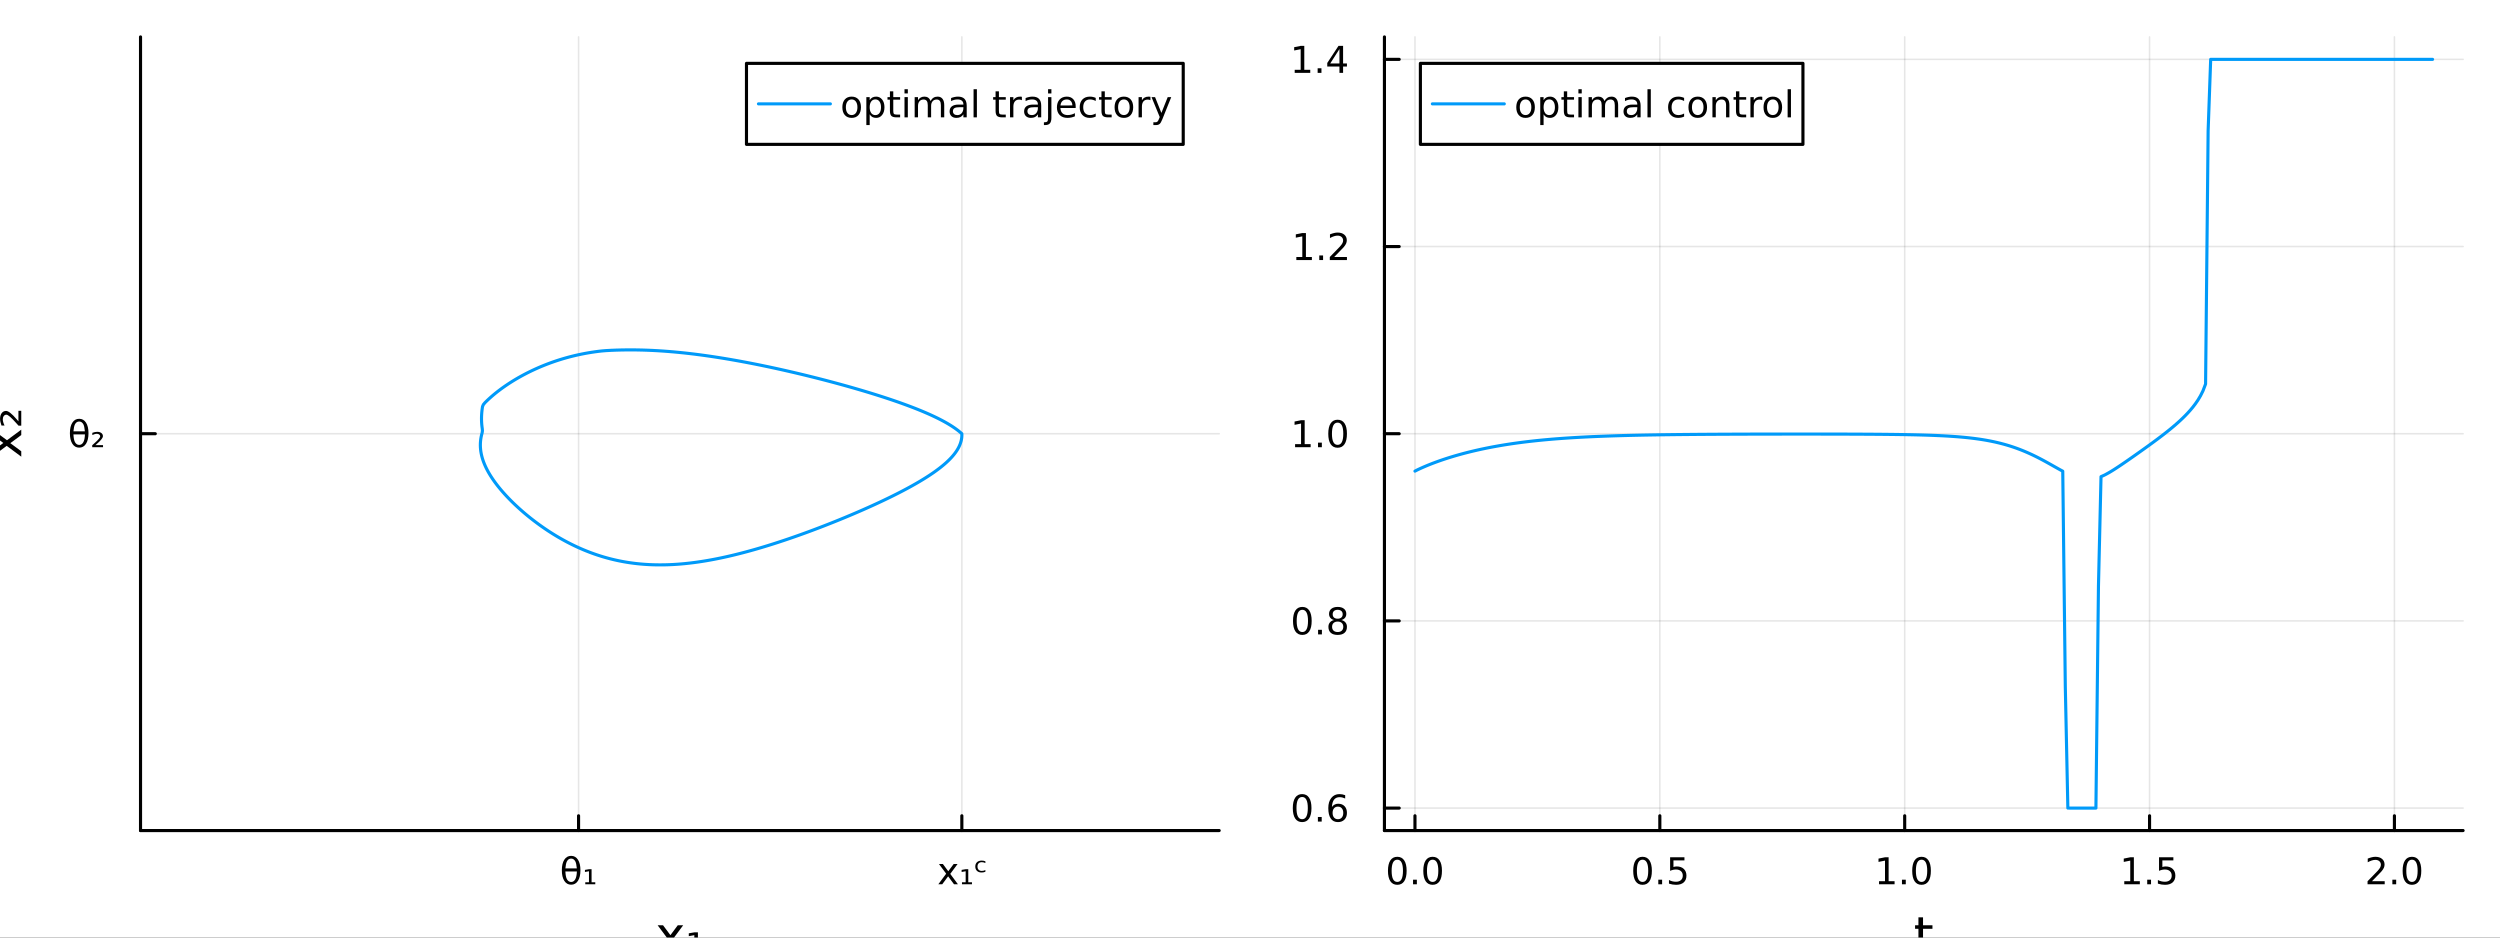 <?xml version="1.0" encoding="utf-8"?>
<svg xmlns="http://www.w3.org/2000/svg" xmlns:xlink="http://www.w3.org/1999/xlink" width="800" height="300" viewBox="0 0 3200 1200">
<rect x="0" y="0" width="3200" height="1200" fill="#333333" stroke="none"/>
<defs>
  <clipPath id="clip590">
    <rect x="0" y="0" width="3200" height="1200"/>
  </clipPath>
</defs>
<path clip-path="url(#clip590)" d="M0 1200 L3200 1200 L3200 0 L0 0  Z" fill="#ffffff" fill-rule="evenodd" fill-opacity="1"/>
<defs>
  <clipPath id="clip591">
    <rect x="640" y="0" width="2241" height="1200"/>
  </clipPath>
</defs>
<path clip-path="url(#clip590)" d="M179.877 1063.09 L1560.56 1063.09 L1560.56 47.244 L179.877 47.244  Z" fill="#ffffff" fill-rule="evenodd" fill-opacity="1"/>
<defs>
  <clipPath id="clip592">
    <rect x="179" y="47" width="1382" height="1017"/>
  </clipPath>
</defs>
<polyline clip-path="url(#clip592)" style="stroke:#000000; stroke-linecap:round; stroke-linejoin:round; stroke-width:2; stroke-opacity:0.1; fill:none" points="-2062.85,1063.09 -2062.85,47.244 "/>
<polyline clip-path="url(#clip592)" style="stroke:#000000; stroke-linecap:round; stroke-linejoin:round; stroke-width:2; stroke-opacity:0.1; fill:none" points="740.56,1063.09 740.56,47.244 "/>
<polyline clip-path="url(#clip592)" style="stroke:#000000; stroke-linecap:round; stroke-linejoin:round; stroke-width:2; stroke-opacity:0.1; fill:none" points="1231.16,1063.09 1231.16,47.244 "/>
<polyline clip-path="url(#clip592)" style="stroke:#000000; stroke-linecap:round; stroke-linejoin:round; stroke-width:2; stroke-opacity:0.1; fill:none" points="179.877,1571.01 1560.56,1571.01 "/>
<polyline clip-path="url(#clip592)" style="stroke:#000000; stroke-linecap:round; stroke-linejoin:round; stroke-width:2; stroke-opacity:0.1; fill:none" points="179.877,555.167 1560.56,555.167 "/>
<polyline clip-path="url(#clip590)" style="stroke:#000000; stroke-linecap:round; stroke-linejoin:round; stroke-width:4; stroke-opacity:1; fill:none" points="179.877,1063.09 1560.56,1063.09 "/>
<polyline clip-path="url(#clip590)" style="stroke:#000000; stroke-linecap:round; stroke-linejoin:round; stroke-width:4; stroke-opacity:1; fill:none" points="-2062.85,1063.09 -2062.85,1044.19 "/>
<polyline clip-path="url(#clip590)" style="stroke:#000000; stroke-linecap:round; stroke-linejoin:round; stroke-width:4; stroke-opacity:1; fill:none" points="740.56,1063.09 740.56,1044.19 "/>
<polyline clip-path="url(#clip590)" style="stroke:#000000; stroke-linecap:round; stroke-linejoin:round; stroke-width:4; stroke-opacity:1; fill:none" points="1231.16,1063.09 1231.16,1044.19 "/>
<path clip-path="url(#clip590)" d="M-2062.85 1100.41 Q-2066.46 1100.41 -2068.29 1103.97 Q-2070.1 1107.51 -2070.1 1114.64 Q-2070.1 1121.75 -2068.29 1125.32 Q-2066.46 1128.86 -2062.85 1128.86 Q-2059.22 1128.86 -2057.41 1125.32 Q-2055.58 1121.75 -2055.58 1114.64 Q-2055.58 1107.51 -2057.41 1103.97 Q-2059.22 1100.41 -2062.85 1100.41 M-2062.85 1096.7 Q-2057.04 1096.7 -2053.99 1101.31 Q-2050.91 1105.89 -2050.91 1114.64 Q-2050.91 1123.37 -2053.99 1127.98 Q-2057.04 1132.56 -2062.85 1132.56 Q-2068.66 1132.56 -2071.74 1127.98 Q-2074.8 1123.37 -2074.8 1114.64 Q-2074.8 1105.89 -2071.74 1101.31 Q-2068.66 1096.7 -2062.85 1096.7 Z" fill="#000000" fill-rule="nonzero" fill-opacity="1" /><path clip-path="url(#clip590)" d="M738.418 1115.45 L723.673 1115.45 Q724.02 1122.38 725.618 1125.32 Q727.608 1128.93 731.057 1128.93 Q734.53 1128.93 736.451 1125.29 Q738.141 1122.1 738.418 1115.45 M738.349 1111.52 Q737.701 1104.95 736.451 1102.63 Q734.46 1098.97 731.057 1098.97 Q727.516 1098.97 725.641 1102.58 Q724.159 1105.5 723.719 1111.52 L738.349 1111.52 M731.057 1095.5 Q736.613 1095.5 739.784 1100.41 Q742.955 1105.29 742.955 1113.95 Q742.955 1122.58 739.784 1127.49 Q736.613 1132.42 731.057 1132.42 Q725.479 1132.42 722.331 1127.49 Q719.159 1122.58 719.159 1113.95 Q719.159 1105.29 722.331 1100.41 Q725.479 1095.5 731.057 1095.5 Z" fill="#000000" fill-rule="nonzero" fill-opacity="1" /><path clip-path="url(#clip590)" d="M749.159 1129.34 L753.881 1129.34 L753.881 1115.2 L748.719 1116.15 L748.719 1113.46 L754.043 1112.56 L757.215 1112.56 L757.215 1129.34 L761.96 1129.34 L761.96 1131.89 L749.159 1131.89 L749.159 1129.34 Z" fill="#000000" fill-rule="nonzero" fill-opacity="1" /><path clip-path="url(#clip590)" d="M1225.68 1105.96 L1216.31 1118.58 L1226.17 1131.89 L1221.15 1131.89 L1213.6 1121.7 L1206.05 1131.89 L1201.03 1131.89 L1211.1 1118.33 L1201.89 1105.96 L1206.91 1105.96 L1213.78 1115.2 L1220.66 1105.96 L1225.68 1105.96 Z" fill="#000000" fill-rule="nonzero" fill-opacity="1" /><path clip-path="url(#clip590)" d="M1231.33 1129.34 L1236.05 1129.34 L1236.05 1115.2 L1230.89 1116.15 L1230.89 1113.46 L1236.21 1112.56 L1239.39 1112.56 L1239.39 1129.34 L1244.13 1129.34 L1244.13 1131.89 L1231.33 1131.89 L1231.33 1129.34 Z" fill="#000000" fill-rule="nonzero" fill-opacity="1" /><path clip-path="url(#clip590)" d="M1261.28 1102.47 L1261.28 1104.69 Q1260.15 1104.14 1259.02 1103.86 Q1257.86 1103.58 1256.7 1103.58 Q1254.08 1103.58 1252.65 1105.06 Q1251.19 1106.52 1251.19 1109.18 Q1251.19 1111.84 1252.65 1113.3 Q1254.08 1114.78 1256.7 1114.78 Q1257.86 1114.78 1259.02 1114.51 Q1260.15 1114.23 1261.28 1113.67 L1261.28 1115.87 Q1260.17 1116.33 1258.97 1116.57 Q1257.77 1116.8 1256.4 1116.8 Q1252.72 1116.8 1250.54 1114.74 Q1248.37 1112.68 1248.37 1109.18 Q1248.37 1105.64 1250.57 1103.6 Q1252.77 1101.57 1256.58 1101.57 Q1257.81 1101.57 1258.99 1101.77 Q1260.17 1102.01 1261.28 1102.47 Z" fill="#000000" fill-rule="nonzero" fill-opacity="1" /><path clip-path="url(#clip590)" d="M874.482 1184.31 L861.592 1201.65 L875.151 1219.95 L868.244 1219.95 L857.868 1205.95 L847.492 1219.95 L840.585 1219.95 L854.43 1201.3 L841.763 1184.31 L848.669 1184.31 L858.123 1197.01 L867.576 1184.31 L874.482 1184.31 Z" fill="#000000" fill-rule="nonzero" fill-opacity="1" /><path clip-path="url(#clip590)" d="M882.249 1216.45 L888.742 1216.45 L888.742 1197.01 L881.644 1198.31 L881.644 1194.62 L888.964 1193.38 L893.325 1193.38 L893.325 1216.45 L899.85 1216.45 L899.85 1219.95 L882.249 1219.95 L882.249 1216.45 Z" fill="#000000" fill-rule="nonzero" fill-opacity="1" /><polyline clip-path="url(#clip590)" style="stroke:#000000; stroke-linecap:round; stroke-linejoin:round; stroke-width:4; stroke-opacity:1; fill:none" points="179.877,1063.09 179.877,47.244 "/>
<polyline clip-path="url(#clip590)" style="stroke:#000000; stroke-linecap:round; stroke-linejoin:round; stroke-width:4; stroke-opacity:1; fill:none" points="179.877,1571.01 198.775,1571.01 "/>
<polyline clip-path="url(#clip590)" style="stroke:#000000; stroke-linecap:round; stroke-linejoin:round; stroke-width:4; stroke-opacity:1; fill:none" points="179.877,555.167 198.775,555.167 "/>
<path clip-path="url(#clip590)" d="M119.933 1556.81 Q116.322 1556.81 114.493 1560.38 Q112.688 1563.92 112.688 1571.05 Q112.688 1578.15 114.493 1581.72 Q116.322 1585.26 119.933 1585.26 Q123.567 1585.26 125.373 1581.72 Q127.201 1578.15 127.201 1571.05 Q127.201 1563.92 125.373 1560.38 Q123.567 1556.81 119.933 1556.81 M119.933 1553.11 Q125.743 1553.11 128.799 1557.71 Q131.877 1562.3 131.877 1571.05 Q131.877 1579.77 128.799 1584.38 Q125.743 1588.96 119.933 1588.96 Q114.123 1588.96 111.044 1584.38 Q107.989 1579.77 107.989 1571.05 Q107.989 1562.3 111.044 1557.71 Q114.123 1553.11 119.933 1553.11 Z" fill="#000000" fill-rule="nonzero" fill-opacity="1" /><path clip-path="url(#clip590)" d="M108.729 556.012 L93.984 556.012 Q94.331 562.933 95.928 565.873 Q97.919 569.484 101.368 569.484 Q104.84 569.484 106.762 565.85 Q108.452 562.655 108.729 556.012 M108.66 552.077 Q108.012 545.503 106.762 543.188 Q104.771 539.53 101.368 539.53 Q97.827 539.53 95.952 543.142 Q94.47 546.058 94.03 552.077 L108.66 552.077 M101.368 536.058 Q106.924 536.058 110.095 540.966 Q113.266 545.85 113.266 554.507 Q113.266 563.141 110.095 568.049 Q106.924 572.979 101.368 572.979 Q95.79 572.979 92.641 568.049 Q89.47 563.141 89.47 554.507 Q89.47 545.85 92.641 540.966 Q95.79 536.058 101.368 536.058 Z" fill="#000000" fill-rule="nonzero" fill-opacity="1" /><path clip-path="url(#clip590)" d="M122.063 569.808 L131.877 569.808 L131.877 572.447 L118.035 572.447 L118.035 569.901 Q118.822 569.183 120.28 567.887 Q128.243 560.827 128.243 558.651 Q128.243 557.123 127.039 556.197 Q125.836 555.248 123.868 555.248 Q122.664 555.248 121.252 555.665 Q119.84 556.058 118.174 556.868 L118.174 554.021 Q119.956 553.373 121.484 553.049 Q123.035 552.725 124.354 552.725 Q127.711 552.725 129.725 554.253 Q131.738 555.78 131.738 558.28 Q131.738 561.498 124.076 568.072 Q122.78 569.183 122.063 569.808 Z" fill="#000000" fill-rule="nonzero" fill-opacity="1" /><path clip-path="url(#clip590)" d="M-8.434 550.631 L8.913 563.522 L27.214 549.963 L27.214 556.87 L13.21 567.246 L27.214 577.622 L27.214 584.529 L8.563 570.683 L-8.434 583.351 L-8.434 576.444 L4.266 566.991 L-8.434 557.538 L-8.434 550.631 Z" fill="#000000" fill-rule="nonzero" fill-opacity="1" /><path clip-path="url(#clip590)" d="M23.586 539.3 L23.586 525.805 L27.214 525.805 L27.214 544.839 L23.713 544.839 Q22.726 543.756 20.944 541.751 Q11.236 530.802 8.244 530.802 Q6.144 530.802 4.871 532.457 Q3.566 534.112 3.566 536.818 Q3.566 538.473 4.138 540.414 Q4.68 542.356 5.794 544.648 L1.879 544.648 Q0.987 542.197 0.542 540.096 Q0.096 537.964 0.096 536.149 Q0.096 531.534 2.197 528.765 Q4.298 525.996 7.735 525.996 Q12.159 525.996 21.199 536.531 Q22.726 538.314 23.586 539.3 Z" fill="#000000" fill-rule="nonzero" fill-opacity="1" /><polyline clip-path="url(#clip592)" style="stroke:#009af9; stroke-linecap:round; stroke-linejoin:round; stroke-width:4; stroke-opacity:1; fill:none" points="1231.16,555.167 1231.19,556.711 1231.15,558.253 1231.04,559.793 1230.85,561.33 1230.58,562.864 1230.24,564.396 1229.82,565.925 1229.33,567.452 1228.76,568.977 1228.12,570.498 1227.41,572.017 1226.62,573.534 1225.76,575.048 1224.83,576.559 1223.83,578.067 1222.76,579.572 1221.63,581.075 1220.42,582.575 1219.15,584.072 1217.82,585.566 1216.42,587.057 1214.96,588.545 1213.44,590.031 1211.86,591.513 1210.22,592.992 1208.52,594.468 1206.77,595.941 1204.96,597.411 1203.1,598.878 1201.19,600.342 1199.23,601.802 1197.22,603.259 1195.17,604.713 1193.07,606.163 1190.92,607.61 1188.73,609.053 1186.5,610.493 1184.23,611.93 1181.92,613.363 1179.58,614.792 1177.2,616.218 1174.78,617.64 1172.33,619.058 1169.84,620.472 1167.33,621.883 1164.78,623.289 1162.21,624.692 1159.61,626.09 1156.98,627.485 1154.33,628.875 1151.65,630.261 1148.95,631.643 1146.23,633.02 1143.48,634.393 1140.72,635.762 1137.93,637.126 1135.13,638.485 1132.31,639.84 1129.47,641.189 1126.61,642.534 1123.74,643.874 1120.85,645.209 1117.95,646.539 1115.04,647.864 1112.12,649.183 1109.18,650.497 1106.23,651.806 1103.27,653.109 1100.3,654.406 1097.31,655.697 1094.32,656.983 1091.33,658.262 1088.32,659.535 1085.3,660.802 1082.28,662.063 1079.25,663.317 1076.22,664.564 1073.18,665.805 1070.13,667.039 1067.08,668.265 1064.02,669.485 1060.96,670.697 1057.89,671.902 1054.82,673.099 1051.75,674.288 1048.67,675.469 1045.59,676.642 1042.51,677.807 1039.43,678.963 1036.34,680.111 1033.25,681.249 1030.16,682.379 1027.06,683.499 1023.97,684.61 1020.87,685.711 1017.78,686.802 1014.68,687.884 1011.58,688.954 1008.48,690.015 1005.39,691.064 1002.29,692.103 999.187,693.13 996.089,694.146 992.99,695.15 989.892,696.141 986.794,697.121 983.697,698.088 980.601,699.042 977.505,699.983 974.41,700.911 971.317,701.825 968.225,702.724 965.133,703.61 962.044,704.481 958.955,705.336 955.868,706.177 952.783,707.002 949.699,707.811 946.617,708.603 943.536,709.379 940.458,710.138 937.381,710.879 934.307,711.603 931.234,712.309 928.163,712.996 925.095,713.664 922.029,714.312 918.965,714.941 915.903,715.55 912.843,716.139 909.786,716.707 906.732,717.253 903.679,717.777 900.629,718.28 897.582,718.759 894.537,719.216 891.495,719.649 888.456,720.059 885.419,720.444 882.385,720.804 879.354,721.139 876.325,721.448 873.299,721.731 870.276,721.988 867.256,722.218 864.239,722.42 861.224,722.594 858.213,722.74 855.205,722.858 852.199,722.946 849.197,723.004 846.198,723.032 843.202,723.03 840.209,722.997 837.219,722.932 834.232,722.836 831.249,722.708 828.269,722.546 825.292,722.352 822.318,722.125 819.348,721.864 816.382,721.569 813.418,721.239 810.459,720.874 807.503,720.475 804.55,720.04 801.601,719.569 798.656,719.062 795.714,718.519 792.777,717.939 789.843,717.322 786.913,716.668 783.987,715.977 781.065,715.248 778.148,714.481 775.234,713.677 772.325,712.834 769.42,711.954 766.52,711.035 763.624,710.077 760.734,709.081 757.848,708.047 754.966,706.974 752.091,705.862 749.22,704.712 746.355,703.524 743.495,702.296 740.641,701.031 737.793,699.727 734.952,698.385 732.117,697.004 729.288,695.586 726.467,694.13 723.653,692.637 720.846,691.106 718.047,689.538 715.257,687.934 712.476,686.292 709.703,684.615 706.941,682.902 704.188,681.153 701.447,679.369 698.716,677.55 695.998,675.697 693.292,673.81 690.6,671.89 687.922,669.937 685.259,667.951 682.612,665.933 679.983,663.884 677.372,661.803 674.78,659.693 672.209,657.553 669.661,655.383 667.136,653.186 664.637,650.96 662.164,648.707 659.721,646.428 657.309,644.123 654.93,641.793 652.586,639.439 650.281,637.061 648.015,634.66 645.794,632.237 643.618,629.793 641.492,627.329 639.418,624.846 637.4,622.343 635.442,619.823 633.547,617.287 631.718,614.734 629.962,612.167 628.28,609.585 626.677,606.991 625.158,604.385 623.727,601.767 622.388,599.14 621.145,596.504 620.003,593.861 618.965,591.211 618.036,588.555 617.219,585.895 616.518,583.232 615.936,580.566 615.476,577.9 615.141,575.235 614.932,572.57 614.852,569.909 614.902,567.252 615.083,564.6 615.395,561.954 615.839,559.316 616.413,556.687 617.117,554.068 617.506,551.459 617.309,548.855 616.951,546.252 616.676,543.65 616.482,541.05 616.367,538.453 616.331,535.858 616.37,533.268 616.483,530.683 616.668,528.103 616.923,525.529 617.244,522.963 617.631,520.403 618.728,517.855 620.868,515.326 623.414,512.825 626.051,510.354 628.775,507.914 631.583,505.506 634.471,503.132 637.436,500.793 640.473,498.491 643.581,496.226 646.754,494 649.991,491.813 653.287,489.668 656.64,487.566 660.048,485.507 663.506,483.492 667.013,481.524 670.566,479.603 674.163,477.729 677.802,475.905 681.48,474.131 685.197,472.408 688.949,470.736 692.736,469.118 696.555,467.554 700.406,466.044 704.288,464.589 708.199,463.191 712.137,461.849 716.104,460.564 720.096,459.337 724.115,458.169 728.159,457.059 732.228,456.008 736.322,455.016 740.441,454.085 744.586,453.213 748.756,452.401 752.954,451.649 757.18,450.958 761.438,450.327 765.732,449.755 770.071,449.245 775.372,448.801 781.88,448.437 788.649,448.161 795.414,447.975 802.173,447.874 808.926,447.859 815.672,447.925 822.409,448.071 829.137,448.293 835.855,448.59 842.562,448.959 849.257,449.396 855.938,449.9 862.606,450.467 869.26,451.095 875.897,451.781 882.518,452.521 889.122,453.315 895.708,454.158 902.274,455.049 908.82,455.985 915.345,456.963 921.848,457.982 928.327,459.039 934.783,460.132 941.214,461.258 947.618,462.416 953.996,463.605 960.345,464.821 966.665,466.064 972.954,467.332 979.212,468.623 985.436,469.936 991.626,471.269 997.781,472.622 1003.9,473.992 1009.98,475.378 1016.02,476.78 1022.02,478.197 1027.98,479.627 1033.89,481.069 1039.76,482.523 1045.58,483.988 1051.35,485.462 1057.08,486.946 1062.75,488.439 1068.36,489.939 1073.93,491.446 1079.43,492.96 1084.88,494.48 1090.26,496.006 1095.58,497.537 1100.84,499.072 1106.03,500.612 1111.16,502.155 1116.21,503.702 1121.19,505.252 1126.1,506.805 1130.93,508.36 1135.68,509.918 1140.35,511.477 1144.94,513.038 1149.45,514.6 1153.86,516.163 1158.19,517.728 1162.43,519.293 1166.58,520.858 1170.63,522.424 1174.59,523.991 1178.45,525.557 1182.21,527.123 1185.86,528.689 1189.42,530.254 1192.87,531.819 1196.21,533.384 1199.44,534.947 1202.57,536.51 1205.58,538.072 1208.49,539.633 1211.28,541.192 1213.95,542.751 1216.51,544.308 1218.96,545.864 1221.28,547.418 1223.49,548.971 1225.59,550.523 1227.56,552.072 1229.42,553.621 1231.16,555.167 "/>
<path clip-path="url(#clip590)" d="M955.497 184.786 L1514.53 184.786 L1514.53 81.106 L955.497 81.106  Z" fill="#ffffff" fill-rule="evenodd" fill-opacity="1"/>
<polyline clip-path="url(#clip590)" style="stroke:#000000; stroke-linecap:round; stroke-linejoin:round; stroke-width:4; stroke-opacity:1; fill:none" points="955.497,184.786 1514.53,184.786 1514.53,81.106 955.497,81.106 955.497,184.786 "/>
<polyline clip-path="url(#clip590)" style="stroke:#009af9; stroke-linecap:round; stroke-linejoin:round; stroke-width:4; stroke-opacity:1; fill:none" points="970.838,132.946 1062.88,132.946 "/>
<path clip-path="url(#clip590)" d="M1090.12 127.286 Q1086.7 127.286 1084.71 129.971 Q1082.71 132.633 1082.71 137.286 Q1082.71 141.939 1084.68 144.624 Q1086.67 147.286 1090.12 147.286 Q1093.52 147.286 1095.52 144.601 Q1097.51 141.915 1097.51 137.286 Q1097.51 132.679 1095.52 129.994 Q1093.52 127.286 1090.12 127.286 M1090.12 123.675 Q1095.68 123.675 1098.85 127.286 Q1102.02 130.897 1102.02 137.286 Q1102.02 143.652 1098.85 147.286 Q1095.68 150.897 1090.12 150.897 Q1084.54 150.897 1081.37 147.286 Q1078.22 143.652 1078.22 137.286 Q1078.22 130.897 1081.37 127.286 Q1084.54 123.675 1090.12 123.675 Z" fill="#000000" fill-rule="nonzero" fill-opacity="1" /><path clip-path="url(#clip590)" d="M1113.2 146.337 L1113.2 160.087 L1108.92 160.087 L1108.92 124.3 L1113.2 124.3 L1113.2 128.235 Q1114.54 125.92 1116.58 124.809 Q1118.64 123.675 1121.49 123.675 Q1126.21 123.675 1129.15 127.425 Q1132.11 131.175 1132.11 137.286 Q1132.11 143.397 1129.15 147.147 Q1126.21 150.897 1121.49 150.897 Q1118.64 150.897 1116.58 149.786 Q1114.54 148.652 1113.2 146.337 M1127.69 137.286 Q1127.69 132.587 1125.75 129.925 Q1123.83 127.24 1120.45 127.24 Q1117.07 127.24 1115.12 129.925 Q1113.2 132.587 1113.2 137.286 Q1113.2 141.985 1115.12 144.67 Q1117.07 147.332 1120.45 147.332 Q1123.83 147.332 1125.75 144.67 Q1127.69 141.985 1127.69 137.286 Z" fill="#000000" fill-rule="nonzero" fill-opacity="1" /><path clip-path="url(#clip590)" d="M1143.39 116.939 L1143.39 124.3 L1152.16 124.3 L1152.16 127.61 L1143.39 127.61 L1143.39 141.684 Q1143.39 144.855 1144.24 145.758 Q1145.12 146.661 1147.78 146.661 L1152.16 146.661 L1152.16 150.226 L1147.78 150.226 Q1142.85 150.226 1140.98 148.397 Q1139.1 146.545 1139.1 141.684 L1139.1 127.61 L1135.98 127.61 L1135.98 124.3 L1139.1 124.3 L1139.1 116.939 L1143.39 116.939 Z" fill="#000000" fill-rule="nonzero" fill-opacity="1" /><path clip-path="url(#clip590)" d="M1157.76 124.3 L1162.02 124.3 L1162.02 150.226 L1157.76 150.226 L1157.76 124.3 M1157.76 114.207 L1162.02 114.207 L1162.02 119.601 L1157.76 119.601 L1157.76 114.207 Z" fill="#000000" fill-rule="nonzero" fill-opacity="1" /><path clip-path="url(#clip590)" d="M1191.12 129.277 Q1192.71 126.406 1194.94 125.041 Q1197.16 123.675 1200.17 123.675 Q1204.22 123.675 1206.42 126.522 Q1208.62 129.346 1208.62 134.578 L1208.62 150.226 L1204.33 150.226 L1204.33 134.716 Q1204.33 130.99 1203.01 129.184 Q1201.7 127.379 1198.99 127.379 Q1195.68 127.379 1193.76 129.578 Q1191.83 131.777 1191.83 135.573 L1191.83 150.226 L1187.55 150.226 L1187.55 134.716 Q1187.55 130.966 1186.23 129.184 Q1184.91 127.379 1182.16 127.379 Q1178.89 127.379 1176.97 129.601 Q1175.05 131.8 1175.05 135.573 L1175.05 150.226 L1170.77 150.226 L1170.77 124.3 L1175.05 124.3 L1175.05 128.328 Q1176.51 125.943 1178.55 124.809 Q1180.58 123.675 1183.39 123.675 Q1186.21 123.675 1188.18 125.11 Q1190.17 126.545 1191.12 129.277 Z" fill="#000000" fill-rule="nonzero" fill-opacity="1" /><path clip-path="url(#clip590)" d="M1228.89 137.193 Q1223.73 137.193 1221.74 138.374 Q1219.75 139.554 1219.75 142.402 Q1219.75 144.67 1221.23 146.013 Q1222.74 147.332 1225.31 147.332 Q1228.85 147.332 1230.98 144.832 Q1233.13 142.309 1233.13 138.142 L1233.13 137.193 L1228.89 137.193 M1237.39 135.434 L1237.39 150.226 L1233.13 150.226 L1233.13 146.29 Q1231.67 148.652 1229.5 149.786 Q1227.32 150.897 1224.17 150.897 Q1220.19 150.897 1217.83 148.675 Q1215.49 146.429 1215.49 142.679 Q1215.49 138.304 1218.41 136.082 Q1221.35 133.86 1227.16 133.86 L1233.13 133.86 L1233.13 133.443 Q1233.13 130.504 1231.19 128.906 Q1229.26 127.286 1225.77 127.286 Q1223.55 127.286 1221.44 127.818 Q1219.33 128.351 1217.39 129.416 L1217.39 125.48 Q1219.73 124.578 1221.93 124.138 Q1224.13 123.675 1226.21 123.675 Q1231.83 123.675 1234.61 126.591 Q1237.39 129.508 1237.39 135.434 Z" fill="#000000" fill-rule="nonzero" fill-opacity="1" /><path clip-path="url(#clip590)" d="M1246.16 114.207 L1250.42 114.207 L1250.42 150.226 L1246.16 150.226 L1246.16 114.207 Z" fill="#000000" fill-rule="nonzero" fill-opacity="1" /><path clip-path="url(#clip590)" d="M1278.62 116.939 L1278.62 124.3 L1287.39 124.3 L1287.39 127.61 L1278.62 127.61 L1278.62 141.684 Q1278.62 144.855 1279.47 145.758 Q1280.35 146.661 1283.01 146.661 L1287.39 146.661 L1287.39 150.226 L1283.01 150.226 Q1278.08 150.226 1276.21 148.397 Q1274.33 146.545 1274.33 141.684 L1274.33 127.61 L1271.21 127.61 L1271.21 124.3 L1274.33 124.3 L1274.33 116.939 L1278.62 116.939 Z" fill="#000000" fill-rule="nonzero" fill-opacity="1" /><path clip-path="url(#clip590)" d="M1308.01 128.281 Q1307.3 127.865 1306.44 127.679 Q1305.61 127.471 1304.59 127.471 Q1300.98 127.471 1299.03 129.832 Q1297.11 132.17 1297.11 136.568 L1297.11 150.226 L1292.83 150.226 L1292.83 124.3 L1297.11 124.3 L1297.11 128.328 Q1298.45 125.966 1300.61 124.832 Q1302.76 123.675 1305.84 123.675 Q1306.28 123.675 1306.81 123.744 Q1307.34 123.791 1307.99 123.906 L1308.01 128.281 Z" fill="#000000" fill-rule="nonzero" fill-opacity="1" /><path clip-path="url(#clip590)" d="M1324.26 137.193 Q1319.1 137.193 1317.11 138.374 Q1315.12 139.554 1315.12 142.402 Q1315.12 144.67 1316.6 146.013 Q1318.11 147.332 1320.68 147.332 Q1324.22 147.332 1326.35 144.832 Q1328.5 142.309 1328.5 138.142 L1328.5 137.193 L1324.26 137.193 M1332.76 135.434 L1332.76 150.226 L1328.5 150.226 L1328.5 146.29 Q1327.04 148.652 1324.87 149.786 Q1322.69 150.897 1319.54 150.897 Q1315.56 150.897 1313.2 148.675 Q1310.86 146.429 1310.86 142.679 Q1310.86 138.304 1313.78 136.082 Q1316.72 133.86 1322.53 133.86 L1328.5 133.86 L1328.5 133.443 Q1328.5 130.504 1326.56 128.906 Q1324.63 127.286 1321.14 127.286 Q1318.92 127.286 1316.81 127.818 Q1314.7 128.351 1312.76 129.416 L1312.76 125.48 Q1315.1 124.578 1317.3 124.138 Q1319.5 123.675 1321.58 123.675 Q1327.2 123.675 1329.98 126.591 Q1332.76 129.508 1332.76 135.434 Z" fill="#000000" fill-rule="nonzero" fill-opacity="1" /><path clip-path="url(#clip590)" d="M1341.53 124.3 L1345.79 124.3 L1345.79 150.689 Q1345.79 155.642 1343.89 157.864 Q1342.02 160.087 1337.83 160.087 L1336.21 160.087 L1336.21 156.476 L1337.34 156.476 Q1339.77 156.476 1340.65 155.341 Q1341.53 154.23 1341.53 150.689 L1341.53 124.3 M1341.53 114.207 L1345.79 114.207 L1345.79 119.601 L1341.53 119.601 L1341.53 114.207 Z" fill="#000000" fill-rule="nonzero" fill-opacity="1" /><path clip-path="url(#clip590)" d="M1376.88 136.198 L1376.88 138.281 L1357.3 138.281 Q1357.57 142.679 1359.94 144.994 Q1362.32 147.286 1366.56 147.286 Q1369.01 147.286 1371.3 146.684 Q1373.62 146.082 1375.88 144.878 L1375.88 148.906 Q1373.59 149.878 1371.19 150.388 Q1368.78 150.897 1366.3 150.897 Q1360.1 150.897 1356.46 147.286 Q1352.85 143.675 1352.85 137.517 Q1352.85 131.152 1356.28 127.425 Q1359.73 123.675 1365.56 123.675 Q1370.79 123.675 1373.82 127.054 Q1376.88 130.411 1376.88 136.198 M1372.62 134.948 Q1372.57 131.453 1370.65 129.369 Q1368.75 127.286 1365.61 127.286 Q1362.04 127.286 1359.89 129.3 Q1357.76 131.314 1357.44 134.971 L1372.62 134.948 Z" fill="#000000" fill-rule="nonzero" fill-opacity="1" /><path clip-path="url(#clip590)" d="M1402.53 125.295 L1402.53 129.277 Q1400.72 128.281 1398.89 127.795 Q1397.09 127.286 1395.24 127.286 Q1391.09 127.286 1388.8 129.925 Q1386.51 132.541 1386.51 137.286 Q1386.51 142.031 1388.8 144.67 Q1391.09 147.286 1395.24 147.286 Q1397.09 147.286 1398.89 146.8 Q1400.72 146.29 1402.53 145.295 L1402.53 149.23 Q1400.75 150.064 1398.82 150.48 Q1396.93 150.897 1394.77 150.897 Q1388.92 150.897 1385.47 147.216 Q1382.02 143.536 1382.02 137.286 Q1382.02 130.943 1385.49 127.309 Q1388.99 123.675 1395.05 123.675 Q1397.02 123.675 1398.89 124.092 Q1400.77 124.485 1402.53 125.295 Z" fill="#000000" fill-rule="nonzero" fill-opacity="1" /><path clip-path="url(#clip590)" d="M1414.15 116.939 L1414.15 124.3 L1422.92 124.3 L1422.92 127.61 L1414.15 127.61 L1414.15 141.684 Q1414.15 144.855 1415 145.758 Q1415.88 146.661 1418.55 146.661 L1422.92 146.661 L1422.92 150.226 L1418.55 150.226 Q1413.62 150.226 1411.74 148.397 Q1409.87 146.545 1409.87 141.684 L1409.87 127.61 L1406.74 127.61 L1406.74 124.3 L1409.87 124.3 L1409.87 116.939 L1414.15 116.939 Z" fill="#000000" fill-rule="nonzero" fill-opacity="1" /><path clip-path="url(#clip590)" d="M1438.57 127.286 Q1435.14 127.286 1433.15 129.971 Q1431.16 132.633 1431.16 137.286 Q1431.16 141.939 1433.13 144.624 Q1435.12 147.286 1438.57 147.286 Q1441.97 147.286 1443.96 144.601 Q1445.95 141.915 1445.95 137.286 Q1445.95 132.679 1443.96 129.994 Q1441.97 127.286 1438.57 127.286 M1438.57 123.675 Q1444.12 123.675 1447.3 127.286 Q1450.47 130.897 1450.47 137.286 Q1450.47 143.652 1447.3 147.286 Q1444.12 150.897 1438.57 150.897 Q1432.99 150.897 1429.82 147.286 Q1426.67 143.652 1426.67 137.286 Q1426.67 130.897 1429.82 127.286 Q1432.99 123.675 1438.57 123.675 Z" fill="#000000" fill-rule="nonzero" fill-opacity="1" /><path clip-path="url(#clip590)" d="M1472.55 128.281 Q1471.83 127.865 1470.98 127.679 Q1470.14 127.471 1469.12 127.471 Q1465.51 127.471 1463.57 129.832 Q1461.65 132.17 1461.65 136.568 L1461.65 150.226 L1457.37 150.226 L1457.37 124.3 L1461.65 124.3 L1461.65 128.328 Q1462.99 125.966 1465.14 124.832 Q1467.3 123.675 1470.37 123.675 Q1470.81 123.675 1471.35 123.744 Q1471.88 123.791 1472.53 123.906 L1472.55 128.281 Z" fill="#000000" fill-rule="nonzero" fill-opacity="1" /><path clip-path="url(#clip590)" d="M1487.81 152.633 Q1486 157.263 1484.29 158.675 Q1482.57 160.087 1479.7 160.087 L1476.3 160.087 L1476.3 156.522 L1478.8 156.522 Q1480.56 156.522 1481.53 155.689 Q1482.5 154.855 1483.68 151.753 L1484.45 149.809 L1473.96 124.3 L1478.48 124.3 L1486.58 144.578 L1494.68 124.3 L1499.19 124.3 L1487.81 152.633 Z" fill="#000000" fill-rule="nonzero" fill-opacity="1" /><path clip-path="url(#clip590)" d="M1772.08 1063.09 L3152.76 1063.09 L3152.76 47.244 L1772.08 47.244  Z" fill="#ffffff" fill-rule="evenodd" fill-opacity="1"/>
<defs>
  <clipPath id="clip593">
    <rect x="1772" y="47" width="1382" height="1017"/>
  </clipPath>
</defs>
<polyline clip-path="url(#clip593)" style="stroke:#000000; stroke-linecap:round; stroke-linejoin:round; stroke-width:2; stroke-opacity:0.1; fill:none" points="1811.15,1063.09 1811.15,47.244 "/>
<polyline clip-path="url(#clip593)" style="stroke:#000000; stroke-linecap:round; stroke-linejoin:round; stroke-width:2; stroke-opacity:0.1; fill:none" points="2124.58,1063.09 2124.58,47.244 "/>
<polyline clip-path="url(#clip593)" style="stroke:#000000; stroke-linecap:round; stroke-linejoin:round; stroke-width:2; stroke-opacity:0.1; fill:none" points="2438,1063.09 2438,47.244 "/>
<polyline clip-path="url(#clip593)" style="stroke:#000000; stroke-linecap:round; stroke-linejoin:round; stroke-width:2; stroke-opacity:0.1; fill:none" points="2751.43,1063.09 2751.43,47.244 "/>
<polyline clip-path="url(#clip593)" style="stroke:#000000; stroke-linecap:round; stroke-linejoin:round; stroke-width:2; stroke-opacity:0.1; fill:none" points="3064.86,1063.09 3064.86,47.244 "/>
<polyline clip-path="url(#clip593)" style="stroke:#000000; stroke-linecap:round; stroke-linejoin:round; stroke-width:2; stroke-opacity:0.1; fill:none" points="1772.08,1034.34 3152.76,1034.34 "/>
<polyline clip-path="url(#clip593)" style="stroke:#000000; stroke-linecap:round; stroke-linejoin:round; stroke-width:2; stroke-opacity:0.1; fill:none" points="1772.08,794.754 3152.76,794.754 "/>
<polyline clip-path="url(#clip593)" style="stroke:#000000; stroke-linecap:round; stroke-linejoin:round; stroke-width:2; stroke-opacity:0.1; fill:none" points="1772.08,555.167 3152.76,555.167 "/>
<polyline clip-path="url(#clip593)" style="stroke:#000000; stroke-linecap:round; stroke-linejoin:round; stroke-width:2; stroke-opacity:0.1; fill:none" points="1772.08,315.581 3152.76,315.581 "/>
<polyline clip-path="url(#clip593)" style="stroke:#000000; stroke-linecap:round; stroke-linejoin:round; stroke-width:2; stroke-opacity:0.1; fill:none" points="1772.08,75.994 3152.76,75.994 "/>
<polyline clip-path="url(#clip590)" style="stroke:#000000; stroke-linecap:round; stroke-linejoin:round; stroke-width:4; stroke-opacity:1; fill:none" points="1772.08,1063.09 3152.76,1063.09 "/>
<polyline clip-path="url(#clip590)" style="stroke:#000000; stroke-linecap:round; stroke-linejoin:round; stroke-width:4; stroke-opacity:1; fill:none" points="1811.15,1063.09 1811.15,1044.19 "/>
<polyline clip-path="url(#clip590)" style="stroke:#000000; stroke-linecap:round; stroke-linejoin:round; stroke-width:4; stroke-opacity:1; fill:none" points="2124.58,1063.09 2124.58,1044.19 "/>
<polyline clip-path="url(#clip590)" style="stroke:#000000; stroke-linecap:round; stroke-linejoin:round; stroke-width:4; stroke-opacity:1; fill:none" points="2438,1063.09 2438,1044.19 "/>
<polyline clip-path="url(#clip590)" style="stroke:#000000; stroke-linecap:round; stroke-linejoin:round; stroke-width:4; stroke-opacity:1; fill:none" points="2751.43,1063.09 2751.43,1044.19 "/>
<polyline clip-path="url(#clip590)" style="stroke:#000000; stroke-linecap:round; stroke-linejoin:round; stroke-width:4; stroke-opacity:1; fill:none" points="3064.86,1063.09 3064.86,1044.19 "/>
<path clip-path="url(#clip590)" d="M1788.54 1100.41 Q1784.92 1100.41 1783.1 1103.97 Q1781.29 1107.51 1781.29 1114.64 Q1781.29 1121.75 1783.1 1125.32 Q1784.92 1128.86 1788.54 1128.86 Q1792.17 1128.86 1793.98 1125.32 Q1795.8 1121.75 1795.8 1114.64 Q1795.8 1107.51 1793.98 1103.97 Q1792.17 1100.41 1788.54 1100.41 M1788.54 1096.7 Q1794.35 1096.7 1797.4 1101.31 Q1800.48 1105.89 1800.48 1114.64 Q1800.48 1123.37 1797.4 1127.98 Q1794.35 1132.56 1788.54 1132.56 Q1782.73 1132.56 1779.65 1127.98 Q1776.59 1123.37 1776.59 1114.64 Q1776.59 1105.89 1779.65 1101.31 Q1782.73 1096.7 1788.54 1096.7 Z" fill="#000000" fill-rule="nonzero" fill-opacity="1" /><path clip-path="url(#clip590)" d="M1808.7 1126.01 L1813.58 1126.01 L1813.58 1131.89 L1808.7 1131.89 L1808.7 1126.01 Z" fill="#000000" fill-rule="nonzero" fill-opacity="1" /><path clip-path="url(#clip590)" d="M1833.77 1100.41 Q1830.16 1100.41 1828.33 1103.97 Q1826.52 1107.51 1826.52 1114.64 Q1826.52 1121.75 1828.33 1125.32 Q1830.16 1128.86 1833.77 1128.86 Q1837.4 1128.86 1839.21 1125.32 Q1841.04 1121.75 1841.04 1114.64 Q1841.04 1107.51 1839.21 1103.97 Q1837.4 1100.41 1833.77 1100.41 M1833.77 1096.7 Q1839.58 1096.7 1842.63 1101.31 Q1845.71 1105.89 1845.71 1114.64 Q1845.71 1123.37 1842.63 1127.98 Q1839.58 1132.56 1833.77 1132.56 Q1827.96 1132.56 1824.88 1127.98 Q1821.82 1123.37 1821.82 1114.64 Q1821.82 1105.89 1824.88 1101.31 Q1827.96 1096.7 1833.77 1096.7 Z" fill="#000000" fill-rule="nonzero" fill-opacity="1" /><path clip-path="url(#clip590)" d="M2102.46 1100.41 Q2098.85 1100.41 2097.02 1103.97 Q2095.21 1107.51 2095.21 1114.64 Q2095.21 1121.75 2097.02 1125.32 Q2098.85 1128.86 2102.46 1128.86 Q2106.09 1128.86 2107.9 1125.32 Q2109.73 1121.75 2109.73 1114.64 Q2109.73 1107.51 2107.9 1103.97 Q2106.09 1100.41 2102.46 1100.41 M2102.46 1096.7 Q2108.27 1096.7 2111.33 1101.31 Q2114.4 1105.89 2114.4 1114.64 Q2114.4 1123.37 2111.33 1127.98 Q2108.27 1132.56 2102.46 1132.56 Q2096.65 1132.56 2093.57 1127.98 Q2090.52 1123.37 2090.52 1114.64 Q2090.52 1105.89 2093.57 1101.31 Q2096.65 1096.7 2102.46 1096.7 Z" fill="#000000" fill-rule="nonzero" fill-opacity="1" /><path clip-path="url(#clip590)" d="M2122.62 1126.01 L2127.51 1126.01 L2127.51 1131.89 L2122.62 1131.89 L2122.62 1126.01 Z" fill="#000000" fill-rule="nonzero" fill-opacity="1" /><path clip-path="url(#clip590)" d="M2137.74 1097.33 L2156.09 1097.33 L2156.09 1101.27 L2142.02 1101.27 L2142.02 1109.74 Q2143.04 1109.39 2144.06 1109.23 Q2145.08 1109.04 2146.09 1109.04 Q2151.88 1109.04 2155.26 1112.21 Q2158.64 1115.39 2158.64 1120.8 Q2158.64 1126.38 2155.17 1129.48 Q2151.7 1132.56 2145.38 1132.56 Q2143.2 1132.56 2140.93 1132.19 Q2138.69 1131.82 2136.28 1131.08 L2136.28 1126.38 Q2138.36 1127.51 2140.58 1128.07 Q2142.81 1128.63 2145.28 1128.63 Q2149.29 1128.63 2151.63 1126.52 Q2153.96 1124.41 2153.96 1120.8 Q2153.96 1117.19 2151.63 1115.08 Q2149.29 1112.98 2145.28 1112.98 Q2143.41 1112.98 2141.53 1113.39 Q2139.68 1113.81 2137.74 1114.69 L2137.74 1097.33 Z" fill="#000000" fill-rule="nonzero" fill-opacity="1" /><path clip-path="url(#clip590)" d="M2405.16 1127.95 L2412.8 1127.95 L2412.8 1101.59 L2404.49 1103.26 L2404.49 1099 L2412.75 1097.33 L2417.43 1097.33 L2417.43 1127.95 L2425.06 1127.95 L2425.06 1131.89 L2405.16 1131.89 L2405.16 1127.95 Z" fill="#000000" fill-rule="nonzero" fill-opacity="1" /><path clip-path="url(#clip590)" d="M2434.51 1126.01 L2439.39 1126.01 L2439.39 1131.89 L2434.51 1131.89 L2434.51 1126.01 Z" fill="#000000" fill-rule="nonzero" fill-opacity="1" /><path clip-path="url(#clip590)" d="M2459.58 1100.41 Q2455.97 1100.41 2454.14 1103.97 Q2452.33 1107.51 2452.33 1114.64 Q2452.33 1121.75 2454.14 1125.32 Q2455.97 1128.86 2459.58 1128.86 Q2463.21 1128.86 2465.02 1125.32 Q2466.85 1121.75 2466.85 1114.64 Q2466.85 1107.51 2465.02 1103.97 Q2463.21 1100.41 2459.58 1100.41 M2459.58 1096.7 Q2465.39 1096.7 2468.44 1101.31 Q2471.52 1105.89 2471.52 1114.64 Q2471.52 1123.37 2468.44 1127.98 Q2465.39 1132.56 2459.58 1132.56 Q2453.77 1132.56 2450.69 1127.98 Q2447.63 1123.37 2447.63 1114.64 Q2447.63 1105.89 2450.69 1101.31 Q2453.77 1096.7 2459.58 1096.7 Z" fill="#000000" fill-rule="nonzero" fill-opacity="1" /><path clip-path="url(#clip590)" d="M2719.08 1127.95 L2726.72 1127.95 L2726.72 1101.59 L2718.41 1103.26 L2718.41 1099 L2726.67 1097.33 L2731.35 1097.33 L2731.35 1127.95 L2738.99 1127.95 L2738.99 1131.89 L2719.08 1131.89 L2719.08 1127.95 Z" fill="#000000" fill-rule="nonzero" fill-opacity="1" /><path clip-path="url(#clip590)" d="M2748.43 1126.01 L2753.32 1126.01 L2753.32 1131.89 L2748.43 1131.89 L2748.43 1126.01 Z" fill="#000000" fill-rule="nonzero" fill-opacity="1" /><path clip-path="url(#clip590)" d="M2763.55 1097.33 L2781.91 1097.33 L2781.91 1101.27 L2767.83 1101.27 L2767.83 1109.74 Q2768.85 1109.39 2769.87 1109.23 Q2770.89 1109.04 2771.91 1109.04 Q2777.69 1109.04 2781.07 1112.21 Q2784.45 1115.39 2784.45 1120.8 Q2784.45 1126.38 2780.98 1129.48 Q2777.51 1132.56 2771.19 1132.56 Q2769.01 1132.56 2766.74 1132.19 Q2764.5 1131.82 2762.09 1131.08 L2762.09 1126.38 Q2764.17 1127.51 2766.4 1128.07 Q2768.62 1128.63 2771.1 1128.63 Q2775.1 1128.63 2777.44 1126.52 Q2779.78 1124.41 2779.78 1120.8 Q2779.78 1117.19 2777.44 1115.08 Q2775.1 1112.98 2771.1 1112.98 Q2769.22 1112.98 2767.35 1113.39 Q2765.49 1113.81 2763.55 1114.69 L2763.55 1097.33 Z" fill="#000000" fill-rule="nonzero" fill-opacity="1" /><path clip-path="url(#clip590)" d="M3036.1 1127.95 L3052.42 1127.95 L3052.42 1131.89 L3030.47 1131.89 L3030.47 1127.95 Q3033.13 1125.2 3037.72 1120.57 Q3042.32 1115.92 3043.5 1114.58 Q3045.75 1112.05 3046.63 1110.32 Q3047.53 1108.56 3047.53 1106.87 Q3047.53 1104.11 3045.59 1102.38 Q3043.67 1100.64 3040.56 1100.64 Q3038.36 1100.64 3035.91 1101.4 Q3033.48 1102.17 3030.7 1103.72 L3030.7 1099 Q3033.53 1097.86 3035.98 1097.28 Q3038.43 1096.7 3040.47 1096.7 Q3045.84 1096.7 3049.04 1099.39 Q3052.23 1102.08 3052.23 1106.57 Q3052.23 1108.7 3051.42 1110.62 Q3050.63 1112.51 3048.53 1115.11 Q3047.95 1115.78 3044.85 1119 Q3041.74 1122.19 3036.1 1127.95 Z" fill="#000000" fill-rule="nonzero" fill-opacity="1" /><path clip-path="url(#clip590)" d="M3062.23 1126.01 L3067.11 1126.01 L3067.11 1131.89 L3062.23 1131.89 L3062.23 1126.01 Z" fill="#000000" fill-rule="nonzero" fill-opacity="1" /><path clip-path="url(#clip590)" d="M3087.3 1100.41 Q3083.69 1100.41 3081.86 1103.97 Q3080.05 1107.51 3080.05 1114.64 Q3080.05 1121.75 3081.86 1125.32 Q3083.69 1128.86 3087.3 1128.86 Q3090.93 1128.86 3092.74 1125.32 Q3094.57 1121.75 3094.57 1114.64 Q3094.57 1107.51 3092.74 1103.97 Q3090.93 1100.41 3087.3 1100.41 M3087.3 1096.7 Q3093.11 1096.7 3096.17 1101.31 Q3099.24 1105.89 3099.24 1114.64 Q3099.24 1123.37 3096.17 1127.98 Q3093.11 1132.56 3087.3 1132.56 Q3081.49 1132.56 3078.41 1127.98 Q3075.36 1123.37 3075.36 1114.64 Q3075.36 1105.89 3078.41 1101.31 Q3081.49 1096.7 3087.3 1096.7 Z" fill="#000000" fill-rule="nonzero" fill-opacity="1" /><path clip-path="url(#clip590)" d="M2461.48 1174.18 L2461.48 1184.31 L2473.54 1184.31 L2473.54 1188.86 L2461.48 1188.86 L2461.48 1208.21 Q2461.48 1212.57 2462.65 1213.81 Q2463.86 1215.05 2467.52 1215.05 L2473.54 1215.05 L2473.54 1219.95 L2467.52 1219.95 Q2460.74 1219.95 2458.17 1217.44 Q2455.59 1214.89 2455.59 1208.21 L2455.59 1188.86 L2451.29 1188.86 L2451.29 1184.31 L2455.59 1184.31 L2455.59 1174.18 L2461.48 1174.18 Z" fill="#000000" fill-rule="nonzero" fill-opacity="1" /><polyline clip-path="url(#clip590)" style="stroke:#000000; stroke-linecap:round; stroke-linejoin:round; stroke-width:4; stroke-opacity:1; fill:none" points="1772.08,1063.09 1772.08,47.244 "/>
<polyline clip-path="url(#clip590)" style="stroke:#000000; stroke-linecap:round; stroke-linejoin:round; stroke-width:4; stroke-opacity:1; fill:none" points="1772.08,1034.34 1790.97,1034.34 "/>
<polyline clip-path="url(#clip590)" style="stroke:#000000; stroke-linecap:round; stroke-linejoin:round; stroke-width:4; stroke-opacity:1; fill:none" points="1772.08,794.754 1790.97,794.754 "/>
<polyline clip-path="url(#clip590)" style="stroke:#000000; stroke-linecap:round; stroke-linejoin:round; stroke-width:4; stroke-opacity:1; fill:none" points="1772.08,555.167 1790.97,555.167 "/>
<polyline clip-path="url(#clip590)" style="stroke:#000000; stroke-linecap:round; stroke-linejoin:round; stroke-width:4; stroke-opacity:1; fill:none" points="1772.08,315.581 1790.97,315.581 "/>
<polyline clip-path="url(#clip590)" style="stroke:#000000; stroke-linecap:round; stroke-linejoin:round; stroke-width:4; stroke-opacity:1; fill:none" points="1772.08,75.994 1790.97,75.994 "/>
<path clip-path="url(#clip590)" d="M1666.74 1020.14 Q1663.13 1020.14 1661.3 1023.7 Q1659.49 1027.25 1659.49 1034.38 Q1659.49 1041.48 1661.3 1045.05 Q1663.13 1048.59 1666.74 1048.59 Q1670.37 1048.59 1672.18 1045.05 Q1674.01 1041.48 1674.01 1034.38 Q1674.01 1027.25 1672.18 1023.7 Q1670.37 1020.14 1666.74 1020.14 M1666.74 1016.44 Q1672.55 1016.44 1675.6 1021.04 Q1678.68 1025.63 1678.68 1034.38 Q1678.68 1043.1 1675.6 1047.71 Q1672.55 1052.29 1666.74 1052.29 Q1660.93 1052.29 1657.85 1047.71 Q1654.79 1043.1 1654.79 1034.38 Q1654.79 1025.63 1657.85 1021.04 Q1660.93 1016.44 1666.74 1016.44 Z" fill="#000000" fill-rule="nonzero" fill-opacity="1" /><path clip-path="url(#clip590)" d="M1686.9 1045.74 L1691.78 1045.74 L1691.78 1051.62 L1686.9 1051.62 L1686.9 1045.74 Z" fill="#000000" fill-rule="nonzero" fill-opacity="1" /><path clip-path="url(#clip590)" d="M1712.55 1032.48 Q1709.4 1032.48 1707.55 1034.63 Q1705.72 1036.78 1705.72 1040.53 Q1705.72 1044.26 1707.55 1046.44 Q1709.4 1048.59 1712.55 1048.59 Q1715.7 1048.59 1717.52 1046.44 Q1719.38 1044.26 1719.38 1040.53 Q1719.38 1036.78 1717.52 1034.63 Q1715.7 1032.48 1712.55 1032.48 M1721.83 1017.82 L1721.83 1022.08 Q1720.07 1021.25 1718.27 1020.81 Q1716.48 1020.37 1714.72 1020.37 Q1710.09 1020.37 1707.64 1023.5 Q1705.21 1026.62 1704.86 1032.94 Q1706.23 1030.93 1708.29 1029.86 Q1710.35 1028.77 1712.83 1028.77 Q1718.03 1028.77 1721.04 1031.94 Q1724.08 1035.09 1724.08 1040.53 Q1724.08 1045.86 1720.93 1049.07 Q1717.78 1052.29 1712.55 1052.29 Q1706.55 1052.29 1703.38 1047.71 Q1700.21 1043.1 1700.21 1034.38 Q1700.21 1026.18 1704.1 1021.32 Q1707.99 1016.44 1714.54 1016.44 Q1716.3 1016.44 1718.08 1016.78 Q1719.89 1017.13 1721.83 1017.82 Z" fill="#000000" fill-rule="nonzero" fill-opacity="1" /><path clip-path="url(#clip590)" d="M1666.99 780.553 Q1663.38 780.553 1661.55 784.117 Q1659.75 787.659 1659.75 794.789 Q1659.75 801.895 1661.55 805.46 Q1663.38 809.001 1666.99 809.001 Q1670.63 809.001 1672.43 805.46 Q1674.26 801.895 1674.26 794.789 Q1674.26 787.659 1672.43 784.117 Q1670.63 780.553 1666.99 780.553 M1666.99 776.849 Q1672.8 776.849 1675.86 781.455 Q1678.94 786.039 1678.94 794.789 Q1678.94 803.515 1675.86 808.122 Q1672.8 812.705 1666.99 812.705 Q1661.18 812.705 1658.1 808.122 Q1655.05 803.515 1655.05 794.789 Q1655.05 786.039 1658.1 781.455 Q1661.18 776.849 1666.99 776.849 Z" fill="#000000" fill-rule="nonzero" fill-opacity="1" /><path clip-path="url(#clip590)" d="M1687.15 806.154 L1692.04 806.154 L1692.04 812.034 L1687.15 812.034 L1687.15 806.154 Z" fill="#000000" fill-rule="nonzero" fill-opacity="1" /><path clip-path="url(#clip590)" d="M1712.22 795.622 Q1708.89 795.622 1706.97 797.404 Q1705.07 799.187 1705.07 802.312 Q1705.07 805.437 1706.97 807.219 Q1708.89 809.001 1712.22 809.001 Q1715.56 809.001 1717.48 807.219 Q1719.4 805.414 1719.4 802.312 Q1719.4 799.187 1717.48 797.404 Q1715.58 795.622 1712.22 795.622 M1707.55 793.631 Q1704.54 792.89 1702.85 790.83 Q1701.18 788.77 1701.18 785.807 Q1701.18 781.664 1704.12 779.256 Q1707.09 776.849 1712.22 776.849 Q1717.39 776.849 1720.33 779.256 Q1723.27 781.664 1723.27 785.807 Q1723.27 788.77 1721.58 790.83 Q1719.91 792.89 1716.92 793.631 Q1720.3 794.418 1722.18 796.71 Q1724.08 799.002 1724.08 802.312 Q1724.08 807.335 1721 810.02 Q1717.94 812.705 1712.22 812.705 Q1706.51 812.705 1703.43 810.02 Q1700.37 807.335 1700.37 802.312 Q1700.37 799.002 1702.27 796.71 Q1704.17 794.418 1707.55 793.631 M1705.84 786.247 Q1705.84 788.932 1707.5 790.437 Q1709.19 791.941 1712.22 791.941 Q1715.23 791.941 1716.92 790.437 Q1718.64 788.932 1718.64 786.247 Q1718.64 783.562 1716.92 782.057 Q1715.23 780.553 1712.22 780.553 Q1709.19 780.553 1707.5 782.057 Q1705.84 783.562 1705.84 786.247 Z" fill="#000000" fill-rule="nonzero" fill-opacity="1" /><path clip-path="url(#clip590)" d="M1657.71 568.512 L1665.35 568.512 L1665.35 542.147 L1657.04 543.813 L1657.04 539.554 L1665.3 537.887 L1669.98 537.887 L1669.98 568.512 L1677.62 568.512 L1677.62 572.447 L1657.71 572.447 L1657.71 568.512 Z" fill="#000000" fill-rule="nonzero" fill-opacity="1" /><path clip-path="url(#clip590)" d="M1687.06 566.568 L1691.95 566.568 L1691.95 572.447 L1687.06 572.447 L1687.06 566.568 Z" fill="#000000" fill-rule="nonzero" fill-opacity="1" /><path clip-path="url(#clip590)" d="M1712.13 540.966 Q1708.52 540.966 1706.69 544.531 Q1704.89 548.073 1704.89 555.202 Q1704.89 562.309 1706.69 565.873 Q1708.52 569.415 1712.13 569.415 Q1715.77 569.415 1717.57 565.873 Q1719.4 562.309 1719.4 555.202 Q1719.4 548.073 1717.57 544.531 Q1715.77 540.966 1712.13 540.966 M1712.13 537.262 Q1717.94 537.262 1721 541.869 Q1724.08 546.452 1724.08 555.202 Q1724.08 563.929 1721 568.535 Q1717.94 573.119 1712.13 573.119 Q1706.32 573.119 1703.24 568.535 Q1700.19 563.929 1700.19 555.202 Q1700.19 546.452 1703.24 541.869 Q1706.32 537.262 1712.13 537.262 Z" fill="#000000" fill-rule="nonzero" fill-opacity="1" /><path clip-path="url(#clip590)" d="M1659.31 328.926 L1666.95 328.926 L1666.95 302.56 L1658.64 304.227 L1658.64 299.968 L1666.9 298.301 L1671.58 298.301 L1671.58 328.926 L1679.21 328.926 L1679.21 332.861 L1659.31 332.861 L1659.31 328.926 Z" fill="#000000" fill-rule="nonzero" fill-opacity="1" /><path clip-path="url(#clip590)" d="M1688.66 326.981 L1693.54 326.981 L1693.54 332.861 L1688.66 332.861 L1688.66 326.981 Z" fill="#000000" fill-rule="nonzero" fill-opacity="1" /><path clip-path="url(#clip590)" d="M1707.76 328.926 L1724.08 328.926 L1724.08 332.861 L1702.13 332.861 L1702.13 328.926 Q1704.79 326.171 1709.38 321.542 Q1713.98 316.889 1715.16 315.546 Q1717.41 313.023 1718.29 311.287 Q1719.19 309.528 1719.19 307.838 Q1719.19 305.083 1717.25 303.347 Q1715.33 301.611 1712.22 301.611 Q1710.02 301.611 1707.57 302.375 Q1705.14 303.139 1702.36 304.69 L1702.36 299.968 Q1705.19 298.833 1707.64 298.255 Q1710.09 297.676 1712.13 297.676 Q1717.5 297.676 1720.7 300.361 Q1723.89 303.046 1723.89 307.537 Q1723.89 309.667 1723.08 311.588 Q1722.29 313.486 1720.19 316.079 Q1719.61 316.75 1716.51 319.967 Q1713.4 323.162 1707.76 328.926 Z" fill="#000000" fill-rule="nonzero" fill-opacity="1" /><path clip-path="url(#clip590)" d="M1657.22 89.339 L1664.86 89.339 L1664.86 62.974 L1656.55 64.64 L1656.55 60.381 L1664.82 58.714 L1669.49 58.714 L1669.49 89.339 L1677.13 89.339 L1677.13 93.274 L1657.22 93.274 L1657.22 89.339 Z" fill="#000000" fill-rule="nonzero" fill-opacity="1" /><path clip-path="url(#clip590)" d="M1686.58 87.395 L1691.46 87.395 L1691.46 93.274 L1686.58 93.274 L1686.58 87.395 Z" fill="#000000" fill-rule="nonzero" fill-opacity="1" /><path clip-path="url(#clip590)" d="M1714.49 62.788 L1702.69 81.237 L1714.49 81.237 L1714.49 62.788 M1713.27 58.714 L1719.15 58.714 L1719.15 81.237 L1724.08 81.237 L1724.08 85.126 L1719.15 85.126 L1719.15 93.274 L1714.49 93.274 L1714.49 85.126 L1698.89 85.126 L1698.89 80.612 L1713.27 58.714 Z" fill="#000000" fill-rule="nonzero" fill-opacity="1" /><polyline clip-path="url(#clip593)" style="stroke:#009af9; stroke-linecap:round; stroke-linejoin:round; stroke-width:4; stroke-opacity:1; fill:none" points="1811.15,603.039 1814.42,601.36 1817.68,599.827 1820.95,598.357 1824.21,596.943 1827.47,595.581 1830.74,594.267 1834,592.997 1837.27,591.769 1840.53,590.58 1843.8,589.428 1847.06,588.312 1850.33,587.229 1853.59,586.178 1856.85,585.158 1860.12,584.168 1863.38,583.207 1866.65,582.274 1869.91,581.367 1873.18,580.487 1876.44,579.632 1879.71,578.802 1882.97,577.996 1886.23,577.213 1889.5,576.454 1892.76,575.717 1896.03,575.002 1899.29,574.308 1902.56,573.635 1905.82,572.982 1909.09,572.35 1912.35,571.737 1915.62,571.143 1918.88,570.568 1922.14,570.011 1925.41,569.471 1928.67,568.949 1931.94,568.445 1935.2,567.956 1938.47,567.484 1941.73,567.028 1945,566.587 1948.26,566.161 1951.52,565.749 1954.79,565.352 1958.05,564.968 1961.32,564.598 1964.58,564.241 1967.85,563.897 1971.11,563.565 1974.38,563.245 1977.64,562.937 1980.9,562.639 1984.17,562.353 1987.43,562.077 1990.7,561.812 1993.96,561.557 1997.23,561.311 2000.49,561.074 2003.76,560.846 2007.02,560.627 2010.29,560.417 2013.55,560.214 2016.81,560.02 2020.08,559.833 2023.34,559.653 2026.61,559.48 2029.87,559.314 2033.14,559.155 2036.4,559.001 2039.67,558.854 2042.93,558.713 2046.19,558.578 2049.46,558.448 2052.72,558.323 2055.99,558.203 2059.25,558.088 2062.52,557.977 2065.78,557.871 2069.05,557.77 2072.31,557.672 2075.57,557.579 2078.84,557.489 2082.1,557.403 2085.37,557.32 2088.63,557.241 2091.9,557.165 2095.16,557.093 2098.43,557.023 2101.69,556.956 2104.96,556.892 2108.22,556.83 2111.48,556.772 2114.75,556.715 2118.01,556.661 2121.28,556.609 2124.54,556.559 2127.81,556.512 2131.07,556.466 2134.34,556.422 2137.6,556.381 2140.86,556.34 2144.13,556.302 2147.39,556.265 2150.66,556.23 2153.92,556.196 2157.19,556.164 2160.45,556.133 2163.72,556.103 2166.98,556.075 2170.24,556.048 2173.51,556.022 2176.77,555.997 2180.04,555.973 2183.3,555.951 2186.57,555.929 2189.83,555.908 2193.1,555.888 2196.36,555.87 2199.63,555.852 2202.89,555.834 2206.15,555.818 2209.42,555.802 2212.68,555.787 2215.95,555.773 2219.21,555.759 2222.48,555.747 2225.74,555.734 2229.01,555.723 2232.27,555.712 2235.53,555.701 2238.8,555.692 2242.06,555.682 2245.33,555.674 2248.59,555.665 2251.86,555.658 2255.12,555.651 2258.39,555.644 2261.65,555.638 2264.91,555.632 2268.18,555.627 2271.44,555.622 2274.71,555.617 2277.97,555.613 2281.24,555.61 2284.5,555.607 2287.77,555.604 2291.03,555.602 2294.29,555.6 2297.56,555.599 2300.82,555.598 2304.09,555.598 2307.35,555.598 2310.62,555.598 2313.88,555.599 2317.15,555.601 2320.41,555.603 2323.68,555.605 2326.94,555.608 2330.2,555.611 2333.47,555.615 2336.73,555.62 2340,555.625 2343.26,555.631 2346.53,555.637 2349.79,555.644 2353.06,555.652 2356.32,555.661 2359.58,555.67 2362.85,555.68 2366.11,555.691 2369.38,555.703 2372.64,555.716 2375.91,555.729 2379.17,555.744 2382.44,555.76 2385.7,555.778 2388.96,555.796 2392.23,555.816 2395.49,555.838 2398.76,555.861 2402.02,555.885 2405.29,555.912 2408.55,555.94 2411.82,555.971 2415.08,556.004 2418.35,556.039 2421.61,556.076 2424.87,556.117 2428.14,556.16 2431.4,556.207 2434.67,556.257 2437.93,556.311 2441.2,556.369 2444.46,556.432 2447.73,556.499 2450.99,556.571 2454.25,556.648 2457.52,556.731 2460.78,556.821 2464.05,556.918 2467.31,557.022 2470.58,557.134 2473.84,557.254 2477.11,557.384 2480.37,557.524 2483.63,557.675 2486.9,557.838 2490.16,558.013 2493.43,558.202 2496.69,558.405 2499.96,558.624 2503.22,558.861 2506.49,559.115 2509.75,559.389 2513.02,559.684 2516.28,560.001 2519.54,560.342 2522.81,560.71 2526.07,561.104 2529.34,561.528 2532.6,561.983 2535.87,562.471 2539.13,562.994 2542.4,563.553 2545.66,564.153 2548.92,564.793 2552.19,565.476 2555.45,566.205 2558.72,566.981 2561.98,567.806 2565.25,568.683 2568.51,569.612 2571.78,570.596 2575.04,571.636 2578.3,572.734 2581.57,573.89 2584.83,575.105 2588.1,576.38 2591.36,577.715 2594.63,579.109 2597.89,580.563 2601.16,582.075 2604.42,583.642 2607.69,585.264 2610.95,586.937 2614.21,588.656 2617.48,590.418 2620.74,592.214 2624.01,594.038 2627.27,595.88 2630.54,597.727 2633.8,599.564 2637.07,601.375 2640.33,603.135 2643.59,878.916 2646.86,1034.32 2650.12,1034.34 2653.39,1034.34 2656.65,1034.34 2659.92,1034.34 2663.18,1034.34 2666.45,1034.34 2669.71,1034.34 2672.97,1034.34 2676.24,1034.34 2679.5,1034.34 2682.77,1034.34 2686.03,749.983 2689.3,610.111 2692.56,608.658 2695.83,607.012 2699.09,605.209 2702.36,603.283 2705.62,601.262 2708.88,599.167 2712.15,597.017 2715.41,594.825 2718.68,592.602 2721.94,590.356 2725.21,588.092 2728.47,585.815 2731.74,583.526 2735,581.227 2738.26,578.918 2741.53,576.6 2744.79,574.27 2748.06,571.927 2751.32,569.568 2754.59,567.191 2757.85,564.793 2761.12,562.37 2764.38,559.917 2767.64,557.429 2770.91,554.901 2774.17,552.325 2777.44,549.694 2780.7,547 2783.97,544.23 2787.23,541.373 2790.5,538.413 2793.76,535.33 2797.03,532.1 2800.29,528.692 2803.55,525.063 2806.82,521.155 2810.08,516.886 2813.35,512.128 2816.61,506.67 2819.88,500.112 2823.14,491.514 2826.41,167.191 2829.67,75.995 2832.93,75.995 2836.2,75.995 2839.46,75.995 2842.73,75.995 2845.99,75.995 2849.26,75.995 2852.52,75.995 2855.79,75.995 2859.05,75.995 2862.31,75.995 2865.58,75.995 2868.84,75.995 2872.11,75.995 2875.37,75.995 2878.64,75.995 2881.9,75.995 2885.17,75.995 2888.43,75.995 2891.7,75.995 2894.96,75.995 2898.22,75.995 2901.49,75.995 2904.75,75.995 2908.02,75.995 2911.28,75.995 2914.55,75.995 2917.81,75.995 2921.08,75.995 2924.34,75.994 2927.6,75.994 2930.87,75.994 2934.13,75.994 2937.4,75.994 2940.66,75.994 2943.93,75.994 2947.19,75.994 2950.46,75.994 2953.72,75.994 2956.98,75.994 2960.25,75.994 2963.51,75.994 2966.78,75.994 2970.04,75.994 2973.31,75.994 2976.57,75.994 2979.84,75.994 2983.1,75.994 2986.37,75.994 2989.63,75.994 2992.89,75.994 2996.16,75.994 2999.42,75.995 3002.69,75.995 3005.95,75.995 3009.22,75.995 3012.48,75.995 3015.75,75.995 3019.01,75.995 3022.27,75.995 3025.54,75.995 3028.8,75.995 3032.07,75.995 3035.33,75.995 3038.6,75.995 3041.86,75.995 3045.13,75.995 3048.39,75.995 3051.65,75.995 3054.92,75.995 3058.18,75.995 3061.45,75.995 3064.71,75.995 3067.98,75.995 3071.24,75.995 3074.51,75.995 3077.77,75.995 3081.04,75.995 3084.3,75.995 3087.56,75.995 3090.83,75.995 3094.09,75.995 3097.36,75.995 3100.62,75.995 3103.89,75.995 3107.15,75.995 3110.42,75.995 3113.68,75.995 "/>
<path clip-path="url(#clip590)" d="M1818.1 184.786 L2307.76 184.786 L2307.76 81.106 L1818.1 81.106  Z" fill="#ffffff" fill-rule="evenodd" fill-opacity="1"/>
<polyline clip-path="url(#clip590)" style="stroke:#000000; stroke-linecap:round; stroke-linejoin:round; stroke-width:4; stroke-opacity:1; fill:none" points="1818.1,184.786 2307.76,184.786 2307.76,81.106 1818.1,81.106 1818.1,184.786 "/>
<polyline clip-path="url(#clip590)" style="stroke:#009af9; stroke-linecap:round; stroke-linejoin:round; stroke-width:4; stroke-opacity:1; fill:none" points="1833.44,132.946 1925.48,132.946 "/>
<path clip-path="url(#clip590)" d="M1952.72 127.286 Q1949.3 127.286 1947.31 129.971 Q1945.32 132.633 1945.32 137.286 Q1945.32 141.939 1947.28 144.624 Q1949.27 147.286 1952.72 147.286 Q1956.13 147.286 1958.12 144.601 Q1960.11 141.915 1960.11 137.286 Q1960.11 132.679 1958.12 129.994 Q1956.13 127.286 1952.72 127.286 M1952.72 123.675 Q1958.28 123.675 1961.45 127.286 Q1964.62 130.897 1964.62 137.286 Q1964.62 143.652 1961.45 147.286 Q1958.28 150.897 1952.72 150.897 Q1947.14 150.897 1943.97 147.286 Q1940.83 143.652 1940.83 137.286 Q1940.83 130.897 1943.97 127.286 Q1947.14 123.675 1952.72 123.675 Z" fill="#000000" fill-rule="nonzero" fill-opacity="1" /><path clip-path="url(#clip590)" d="M1975.8 146.337 L1975.8 160.087 L1971.52 160.087 L1971.52 124.3 L1975.8 124.3 L1975.8 128.235 Q1977.14 125.92 1979.18 124.809 Q1981.24 123.675 1984.09 123.675 Q1988.81 123.675 1991.75 127.425 Q1994.71 131.175 1994.71 137.286 Q1994.71 143.397 1991.75 147.147 Q1988.81 150.897 1984.09 150.897 Q1981.24 150.897 1979.18 149.786 Q1977.14 148.652 1975.8 146.337 M1990.29 137.286 Q1990.29 132.587 1988.35 129.925 Q1986.43 127.24 1983.05 127.24 Q1979.67 127.24 1977.72 129.925 Q1975.8 132.587 1975.8 137.286 Q1975.8 141.985 1977.72 144.67 Q1979.67 147.332 1983.05 147.332 Q1986.43 147.332 1988.35 144.67 Q1990.29 141.985 1990.29 137.286 Z" fill="#000000" fill-rule="nonzero" fill-opacity="1" /><path clip-path="url(#clip590)" d="M2005.99 116.939 L2005.99 124.3 L2014.76 124.3 L2014.76 127.61 L2005.99 127.61 L2005.99 141.684 Q2005.99 144.855 2006.84 145.758 Q2007.72 146.661 2010.39 146.661 L2014.76 146.661 L2014.76 150.226 L2010.39 150.226 Q2005.45 150.226 2003.58 148.397 Q2001.7 146.545 2001.7 141.684 L2001.7 127.61 L1998.58 127.61 L1998.58 124.3 L2001.7 124.3 L2001.7 116.939 L2005.99 116.939 Z" fill="#000000" fill-rule="nonzero" fill-opacity="1" /><path clip-path="url(#clip590)" d="M2020.36 124.3 L2024.62 124.3 L2024.62 150.226 L2020.36 150.226 L2020.36 124.3 M2020.36 114.207 L2024.62 114.207 L2024.62 119.601 L2020.36 119.601 L2020.36 114.207 Z" fill="#000000" fill-rule="nonzero" fill-opacity="1" /><path clip-path="url(#clip590)" d="M2053.72 129.277 Q2055.32 126.406 2057.54 125.041 Q2059.76 123.675 2062.77 123.675 Q2066.82 123.675 2069.02 126.522 Q2071.22 129.346 2071.22 134.578 L2071.22 150.226 L2066.94 150.226 L2066.94 134.716 Q2066.94 130.99 2065.62 129.184 Q2064.3 127.379 2061.59 127.379 Q2058.28 127.379 2056.36 129.578 Q2054.44 131.777 2054.44 135.573 L2054.44 150.226 L2050.15 150.226 L2050.15 134.716 Q2050.15 130.966 2048.83 129.184 Q2047.51 127.379 2044.76 127.379 Q2041.5 127.379 2039.58 129.601 Q2037.65 131.8 2037.65 135.573 L2037.65 150.226 L2033.37 150.226 L2033.37 124.3 L2037.65 124.3 L2037.65 128.328 Q2039.11 125.943 2041.15 124.809 Q2043.19 123.675 2045.99 123.675 Q2048.81 123.675 2050.78 125.11 Q2052.77 126.545 2053.72 129.277 Z" fill="#000000" fill-rule="nonzero" fill-opacity="1" /><path clip-path="url(#clip590)" d="M2091.5 137.193 Q2086.33 137.193 2084.34 138.374 Q2082.35 139.554 2082.35 142.402 Q2082.35 144.67 2083.83 146.013 Q2085.34 147.332 2087.91 147.332 Q2091.45 147.332 2093.58 144.832 Q2095.73 142.309 2095.73 138.142 L2095.73 137.193 L2091.5 137.193 M2099.99 135.434 L2099.99 150.226 L2095.73 150.226 L2095.73 146.29 Q2094.27 148.652 2092.1 149.786 Q2089.92 150.897 2086.77 150.897 Q2082.79 150.897 2080.43 148.675 Q2078.09 146.429 2078.09 142.679 Q2078.09 138.304 2081.01 136.082 Q2083.95 133.86 2089.76 133.86 L2095.73 133.86 L2095.73 133.443 Q2095.73 130.504 2093.79 128.906 Q2091.87 127.286 2088.37 127.286 Q2086.15 127.286 2084.04 127.818 Q2081.94 128.351 2079.99 129.416 L2079.99 125.48 Q2082.33 124.578 2084.53 124.138 Q2086.73 123.675 2088.81 123.675 Q2094.44 123.675 2097.21 126.591 Q2099.99 129.508 2099.99 135.434 Z" fill="#000000" fill-rule="nonzero" fill-opacity="1" /><path clip-path="url(#clip590)" d="M2108.76 114.207 L2113.02 114.207 L2113.02 150.226 L2108.76 150.226 L2108.76 114.207 Z" fill="#000000" fill-rule="nonzero" fill-opacity="1" /><path clip-path="url(#clip590)" d="M2155.66 125.295 L2155.66 129.277 Q2153.86 128.281 2152.03 127.795 Q2150.22 127.286 2148.37 127.286 Q2144.23 127.286 2141.94 129.925 Q2139.64 132.541 2139.64 137.286 Q2139.64 142.031 2141.94 144.67 Q2144.23 147.286 2148.37 147.286 Q2150.22 147.286 2152.03 146.8 Q2153.86 146.29 2155.66 145.295 L2155.66 149.23 Q2153.88 150.064 2151.96 150.48 Q2150.06 150.897 2147.91 150.897 Q2142.05 150.897 2138.6 147.216 Q2135.15 143.536 2135.15 137.286 Q2135.15 130.943 2138.63 127.309 Q2142.12 123.675 2148.19 123.675 Q2150.15 123.675 2152.03 124.092 Q2153.9 124.485 2155.66 125.295 Z" fill="#000000" fill-rule="nonzero" fill-opacity="1" /><path clip-path="url(#clip590)" d="M2173.12 127.286 Q2169.69 127.286 2167.7 129.971 Q2165.71 132.633 2165.71 137.286 Q2165.71 141.939 2167.68 144.624 Q2169.67 147.286 2173.12 147.286 Q2176.52 147.286 2178.51 144.601 Q2180.5 141.915 2180.5 137.286 Q2180.5 132.679 2178.51 129.994 Q2176.52 127.286 2173.12 127.286 M2173.12 123.675 Q2178.67 123.675 2181.84 127.286 Q2185.01 130.897 2185.01 137.286 Q2185.01 143.652 2181.84 147.286 Q2178.67 150.897 2173.12 150.897 Q2167.54 150.897 2164.37 147.286 Q2161.22 143.652 2161.22 137.286 Q2161.22 130.897 2164.37 127.286 Q2167.54 123.675 2173.12 123.675 Z" fill="#000000" fill-rule="nonzero" fill-opacity="1" /><path clip-path="url(#clip590)" d="M2213.63 134.578 L2213.63 150.226 L2209.37 150.226 L2209.37 134.716 Q2209.37 131.036 2207.93 129.207 Q2206.5 127.379 2203.63 127.379 Q2200.18 127.379 2198.19 129.578 Q2196.19 131.777 2196.19 135.573 L2196.19 150.226 L2191.91 150.226 L2191.91 124.3 L2196.19 124.3 L2196.19 128.328 Q2197.72 125.99 2199.78 124.832 Q2201.87 123.675 2204.57 123.675 Q2209.04 123.675 2211.33 126.453 Q2213.63 129.207 2213.63 134.578 Z" fill="#000000" fill-rule="nonzero" fill-opacity="1" /><path clip-path="url(#clip590)" d="M2226.33 116.939 L2226.33 124.3 L2235.11 124.3 L2235.11 127.61 L2226.33 127.61 L2226.33 141.684 Q2226.33 144.855 2227.19 145.758 Q2228.07 146.661 2230.73 146.661 L2235.11 146.661 L2235.11 150.226 L2230.73 150.226 Q2225.8 150.226 2223.93 148.397 Q2222.05 146.545 2222.05 141.684 L2222.05 127.61 L2218.93 127.61 L2218.93 124.3 L2222.05 124.3 L2222.05 116.939 L2226.33 116.939 Z" fill="#000000" fill-rule="nonzero" fill-opacity="1" /><path clip-path="url(#clip590)" d="M2255.73 128.281 Q2255.01 127.865 2254.16 127.679 Q2253.32 127.471 2252.31 127.471 Q2248.69 127.471 2246.75 129.832 Q2244.83 132.17 2244.83 136.568 L2244.83 150.226 L2240.55 150.226 L2240.55 124.3 L2244.83 124.3 L2244.83 128.328 Q2246.17 125.966 2248.32 124.832 Q2250.48 123.675 2253.56 123.675 Q2254 123.675 2254.53 123.744 Q2255.06 123.791 2255.71 123.906 L2255.73 128.281 Z" fill="#000000" fill-rule="nonzero" fill-opacity="1" /><path clip-path="url(#clip590)" d="M2269.2 127.286 Q2265.78 127.286 2263.79 129.971 Q2261.8 132.633 2261.8 137.286 Q2261.8 141.939 2263.76 144.624 Q2265.75 147.286 2269.2 147.286 Q2272.61 147.286 2274.6 144.601 Q2276.59 141.915 2276.59 137.286 Q2276.59 132.679 2274.6 129.994 Q2272.61 127.286 2269.2 127.286 M2269.2 123.675 Q2274.76 123.675 2277.93 127.286 Q2281.1 130.897 2281.1 137.286 Q2281.1 143.652 2277.93 147.286 Q2274.76 150.897 2269.2 150.897 Q2263.62 150.897 2260.45 147.286 Q2257.31 143.652 2257.31 137.286 Q2257.31 130.897 2260.45 127.286 Q2263.62 123.675 2269.2 123.675 Z" fill="#000000" fill-rule="nonzero" fill-opacity="1" /><path clip-path="url(#clip590)" d="M2288.16 114.207 L2292.42 114.207 L2292.42 150.226 L2288.16 150.226 L2288.16 114.207 Z" fill="#000000" fill-rule="nonzero" fill-opacity="1" /></svg>
